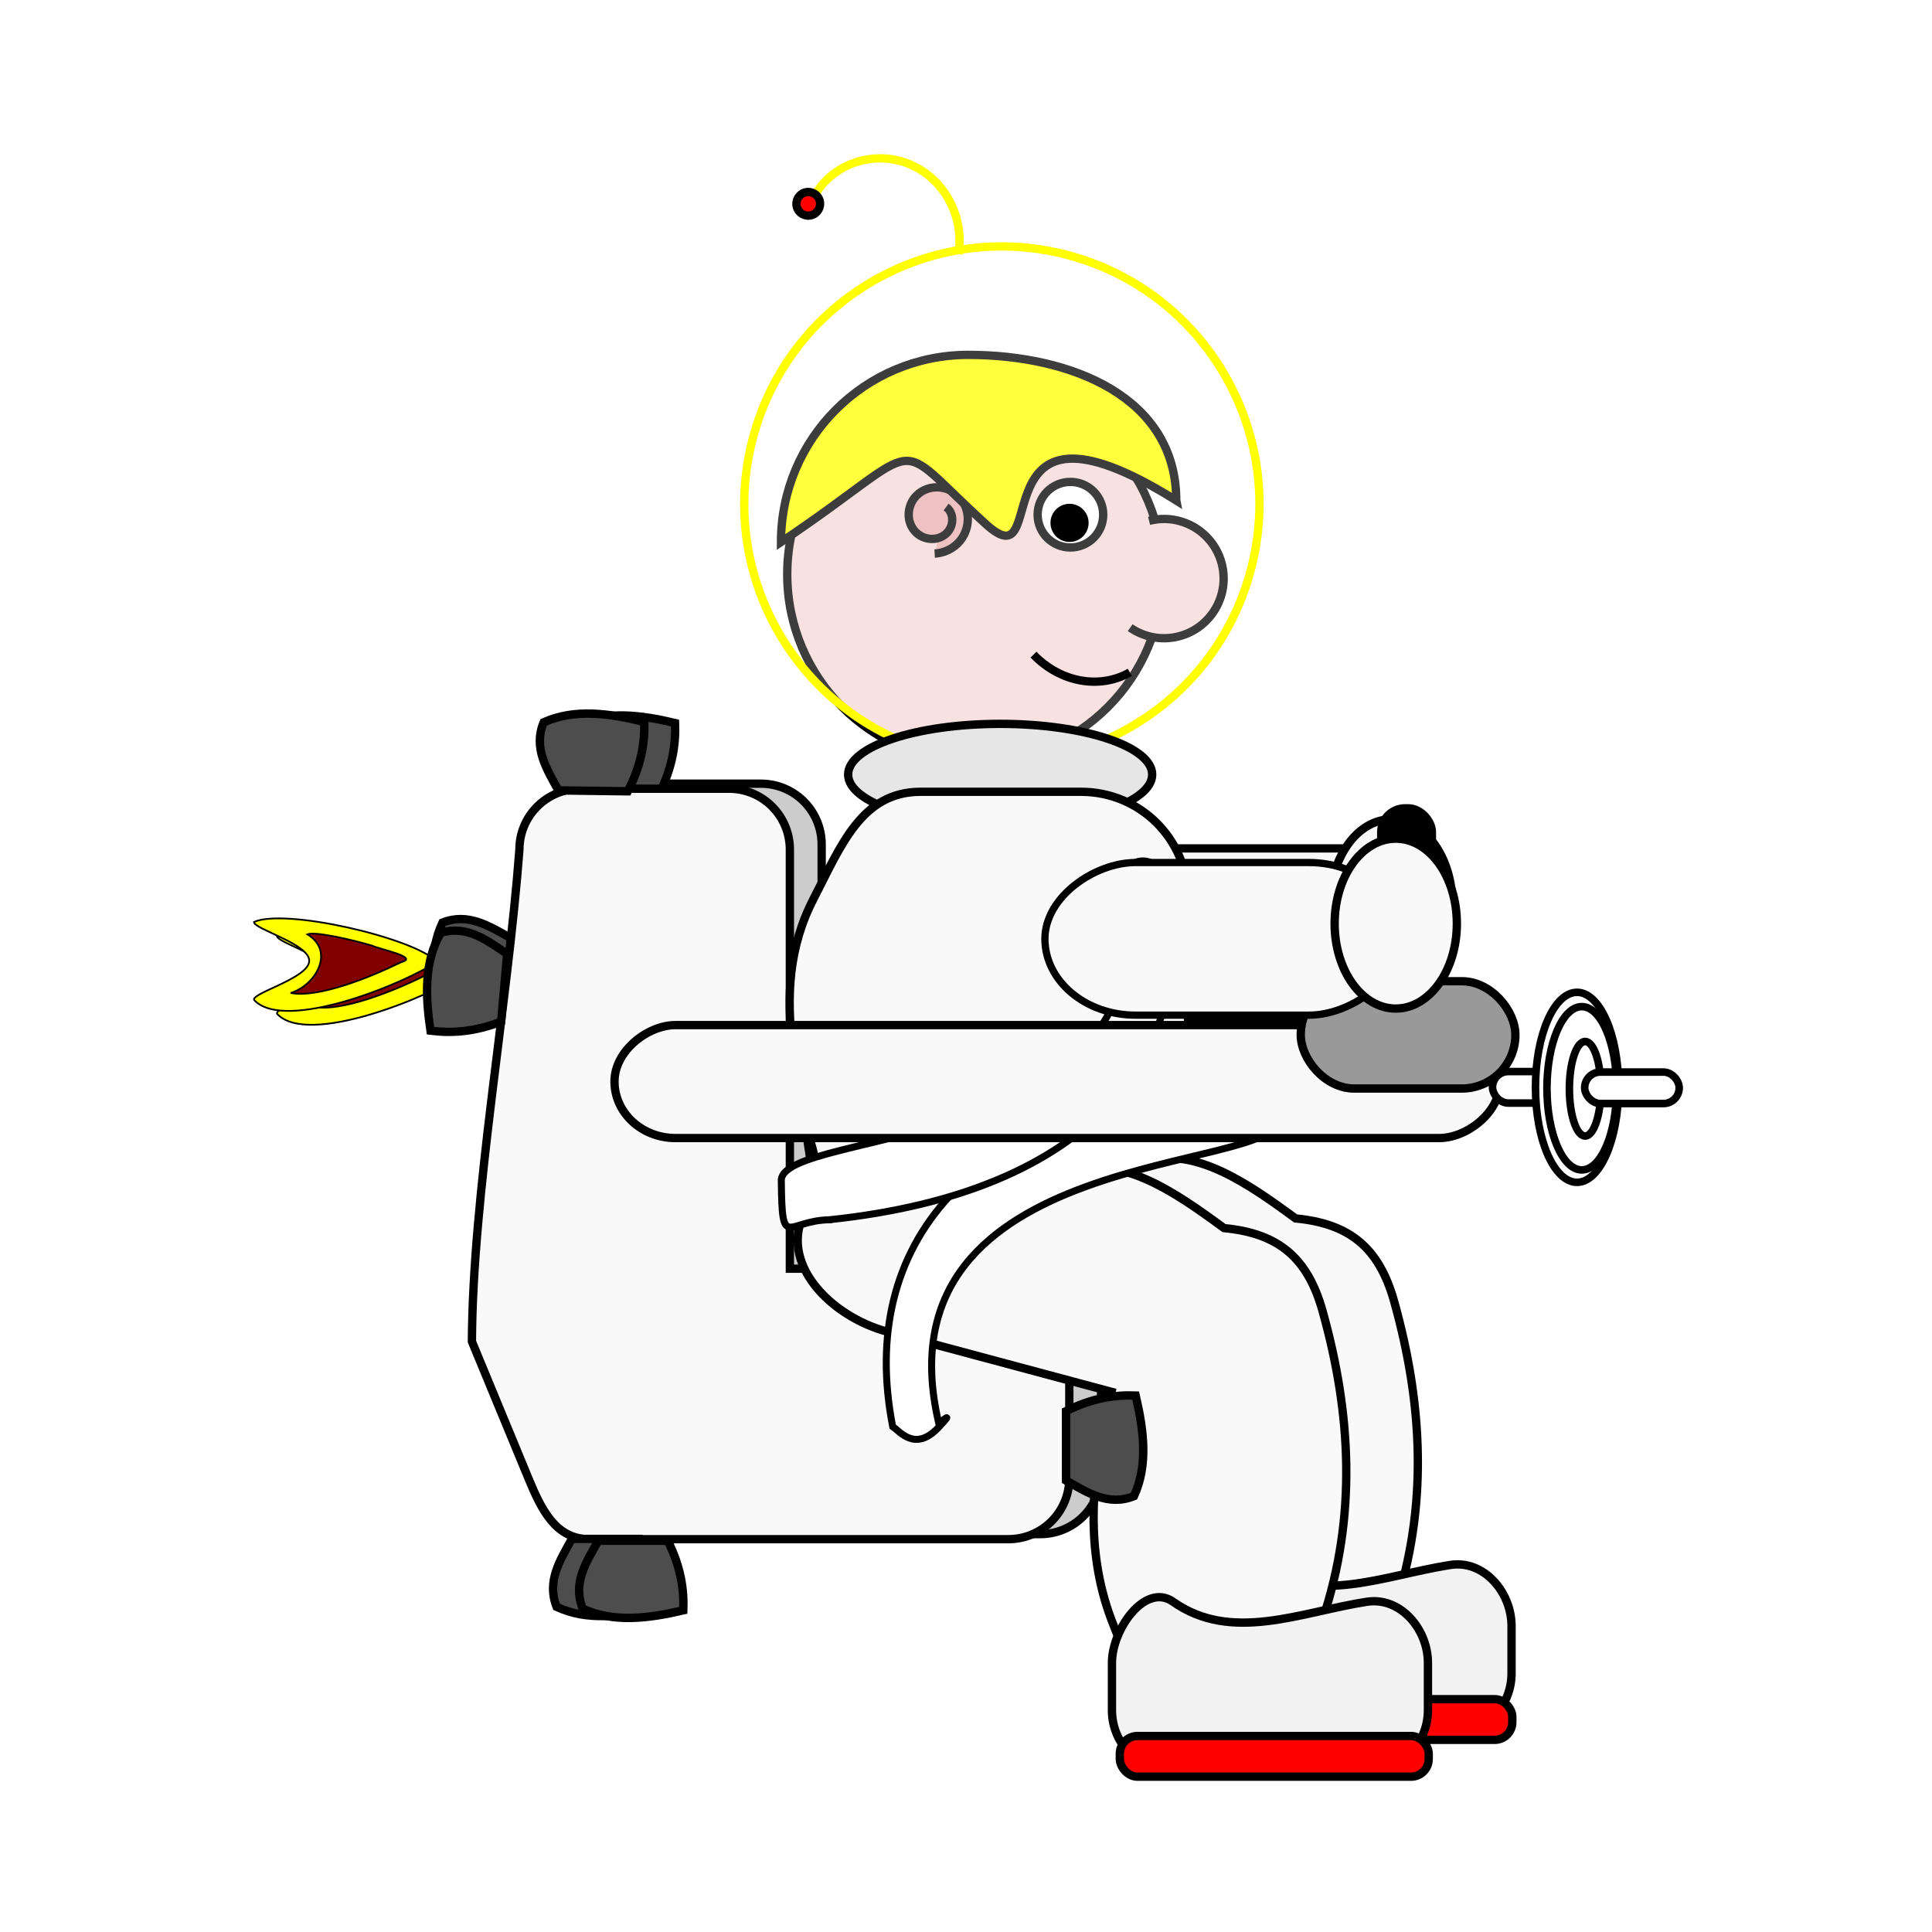 <svg:svg xmlns:dc="http://purl.org/dc/elements/1.1/" xmlns:ns1="http://sodipodi.sourceforge.net/DTD/sodipodi-0.dtd" xmlns:ns2="http://www.inkscape.org/namespaces/inkscape" xmlns:ns4="http://creativecommons.org/ns#" xmlns:rdf="http://www.w3.org/1999/02/22-rdf-syntax-ns#" xmlns:svg="http://www.w3.org/2000/svg" height="137.96" id="svg13560" version="1.1" viewBox="-17.261 -11.199 137.96 137.96" width="137.96" ns1:docname="_svgclean2.svg" ns2:version="0.48.3.1 r9886">
  <svg:defs id="defs13562">
    <svg:filter color-interpolation-filters="sRGB" height="1.108" id="filter4943-7-1" width="1.214" x="-.107" y="-.054" ns2:collect="always">
      <svg:feGaussianBlur id="feGaussianBlur4945-2-2" stdDeviation="0.603" ns2:collect="always" />
    </svg:filter>
    <svg:filter color-interpolation-filters="sRGB" height="1.108" id="filter4943-7-1-6" width="1.214" x="-.107" y="-.054" ns2:collect="always">
      <svg:feGaussianBlur id="feGaussianBlur4945-2-2-4" stdDeviation="0.603" ns2:collect="always" />
    </svg:filter>
  </svg:defs>
  <ns1:namedview bordercolor="#666666" borderopacity="1.0" fit-margin-bottom="0" fit-margin-left="0" fit-margin-right="0" fit-margin-top="0" id="base" pagecolor="#ffffff" showgrid="false" ns2:current-layer="layer1" ns2:cx="251.32015" ns2:cy="-922.84657" ns2:document-units="px" ns2:pageopacity="0.0" ns2:pageshadow="2" ns2:window-height="452" ns2:window-maximized="0" ns2:window-width="512" ns2:window-x="0" ns2:window-y="0" ns2:zoom="2.8" />
  <svg:g id="layer1" transform="translate(-43.896 -427.01)" ns2:groupmode="layer" ns2:label="Layer 1">
    <svg:g id="g6656" transform="translate(-188.08 -81.689)">
      <svg:g id="g3786-0-8" transform="matrix(.149 0 0 .149 247.09 489.2)">
        <svg:path d="m340 330.93c0 49.706-40.294 90-90 90s-90-40.294-90-90 40.294-90 90-90 90 40.294 90 90z" id="path2985-2-8" style="fill-rule:evenodd;stroke:#000000;stroke-width:4;fill:#f4d7d7" ns1:cx="250" ns1:cy="330.93362" ns1:rx="90" ns1:ry="90" ns1:type="arc" />
        <svg:path d="m333.42 305.33c15.277-3.95 30.864 5.232 34.814 20.51 3.95 15.277-5.232 30.864-20.51 34.814-8.348 2.158-16.788 0.396-23.372-4.14" id="path2987-7-6" style="fill-rule:evenodd;stroke:#000000;stroke-width:4;fill:#f4d7d7" ns1:nodetypes="csss" ns2:connector-curvature="0" />
        <svg:path d="m-387.14 349.51c0 8.679-7.035 15.714-15.714 15.714-8.679 0-15.714-7.035-15.714-15.714 0-8.679 7.035-15.714 15.714-15.714 8.679 0 15.714 7.035 15.714 15.714z" id="path2987-2-9-5" style="fill-rule:evenodd;stroke:#000000;stroke-width:4;fill:#ffffff" transform="translate(698.57 -47.143)" ns1:cx="-402.85715" ns1:cy="349.50504" ns1:rx="15.714285" ns1:ry="15.714285" ns1:type="arc" />
        <svg:path d="m-64.265 342.6c6.816-0.95 12.521 4.895 12.983 11.435 0.597 8.468-6.665 15.363-14.884 15.657-9.968 0.357-17.979-8.233-18.123-17.973-0.168-11.362 9.669-20.426 20.818-20.434 12.676-0.009 22.74 11.007 22.623 23.483-0.055 5.938-2.347 11.736-6.295 16.162" id="path3008-81-7" style="stroke:#000000;stroke-width:5.758;fill:#e9afaf" transform="matrix(.491 .491 -.491 .491 435.92 162.02)" ns1:argument="-10.950189" ns1:cx="-65" ns1:cy="353.07648" ns1:expansion="0.67000002" ns1:radius="25.253813" ns1:revolution="1.8677766" ns1:t0="0.2698009" ns1:type="spiral" />
      </svg:g>
      <svg:path d="m298.71 533.24c-14.644-9.17-8.739 6.095-13.583 1.698-7.11-6.455-3.82-5.986-14.644 1.273 0-7.384 5.986-13.371 13.371-13.371 7.384 0 14.856 3.015 14.856 10.399z" id="path2985-3-2-0-9-7" style="fill-rule:evenodd;stroke:#000000;stroke-width:.594;fill:#ffff00" ns1:nodetypes="cscsc" ns2:connector-curvature="0" />
      <svg:path d="m190 214.51c0 68.641-55.645 124.29-124.29 124.29-68.641 0-124.29-55.645-124.29-124.29 0-68.641 55.645-124.29 124.29-124.29 68.65-0.001 124.29 55.64 124.29 124.29z" id="path3778-6-6" style="fill-opacity:.239;stroke:#ffff00;stroke-width:4;fill:#ffffff" transform="matrix(.143 .038 -.038 .143 285.01 500.32)" ns1:cx="65.714287" ns1:cy="214.50504" ns1:rx="124.28571" ns1:ry="124.28571" ns1:type="arc" />
      <svg:path d="m-218.32 227.32c11.741-16.198 35.15-18.757 50.942-7.033 14.872 11.041 19.64 31.589 12.134 48.344" id="path3780-5-6" style="stroke:#ffff00;stroke-width:4;fill:none" transform="matrix(.143 -.038 .038 .143 295.15 471.33)" ns1:argument="-11.257374" ns1:cx="-192.14285" ns1:cy="249.50504" ns1:expansion="0.67000002" ns1:radius="41.557682" ns1:revolution="1.8677766" ns1:t0="0.75145787" ns1:type="spiral" />
      <svg:path d="m-265 221.65c0 3.156-2.558 5.714-5.714 5.714s-5.714-2.558-5.714-5.714 2.558-5.714 5.714-5.714 5.714 2.558 5.714 5.714z" id="path3782-8-6" style="stroke:#000000;stroke-width:4;fill:#ff0000" transform="matrix(.143 -.038 .038 .143 302.72 470.07)" ns1:cx="-270.71429" ns1:cy="221.6479" ns1:rx="5.7142859" ns1:ry="5.7142859" ns1:type="arc" />
      <svg:path d="m258.43 553.46c-2.41 0-4.355 1.94-4.355 4.35-0.845 11.163-3.332 24.571-3.392 35.125l4.032 9.759c0.92 2.228 1.94 4.355 4.35 4.355h29.922c2.41 0 4.355-1.944 4.355-4.355v-10.608c0-2.41-1.944-4.35-4.355-4.35h-15.599v-29.926c0-2.41-1.94-4.35-4.35-4.35z" id="rect3870-1-1-3-9" style="fill-rule:evenodd;stroke:#000000;stroke-width:.594;fill:#cccccc" ns1:nodetypes="sccsssssscsss" ns2:connector-curvature="0" />
      <svg:rect height="29.925" id="rect3792-2-0-6-2" ry="7.64" style="fill-rule:evenodd;stroke:#000000;stroke-width:.594;fill:#f9f9f9" transform="rotate(-90)" width="12.097" x="-570.18" y="288.12" ns2:transform-center-x="-68.571392" ns2:transform-center-y="3.0287378e-05" />
      <svg:path d="m-277.14 425.93c0 22.486-13.112 40.714-29.286 40.714s-29.286-18.228-29.286-40.714 13.112-40.714 29.286-40.714 29.286 18.228 29.286 40.714z" id="path3963-5-2-6" style="fill-rule:evenodd;stroke:#000000;stroke-width:4;fill:#f9f9f9" transform="matrix(.149 0 0 .149 359.72 498.61)" ns1:cx="-306.42856" ns1:cy="425.93362" ns1:rx="29.285715" ns1:ry="40.714287" ns1:type="arc" />
      <svg:path d="m320 525.22c0 13.413-32.619 24.286-72.857 24.286s-72.857-10.873-72.857-24.286 32.619-24.286 72.857-24.286 72.857 10.873 72.857 24.286z" id="path3784-4-2" style="fill-rule:evenodd;stroke:#000000;stroke-width:4;fill:#e6e6e6" transform="matrix(.149 0 0 .149 249.31 474.55)" ns1:cx="247.14285" ns1:cy="525.2193" ns1:rx="72.85714" ns1:ry="24.285713" ns1:type="arc" />
      <svg:path d="m251.16 564.47c-1.521-0.842-3.016-1.813-4.85-1.091-1.012 2.15-0.71 4.562-0.121 7.032 1.516 0.059 3.133-0.183 4.971-1.091z" id="rect3998-4-0-0" style="fill-rule:evenodd;stroke:#000000;stroke-width:.594;fill:#4d4d4d" ns1:nodetypes="ccccc" ns2:connector-curvature="0" />
      <svg:path d="m256.98 554.1c-0.842-1.521-1.813-3.016-1.091-4.85 2.15-1.012 4.562-0.71 7.032-0.121 0.059 1.516-0.183 3.133-1.091 4.971z" id="rect3998-1-5-2" style="fill-rule:evenodd;stroke:#000000;stroke-width:.594;fill:#4d4d4d" ns1:nodetypes="ccccc" ns2:connector-curvature="0" />
      <svg:g id="g4879-7-1" style="filter:url(#filter4943-7-1)" transform="matrix(0 -.489 -.489 0 380.6 615.07)">
        <svg:path d="m103.77 298.79c-1.031 0.071-3.179-8.066-5.662-8.066-2.532 0-4.716 8.466-5.722 8.052-4.859-4.478 2.58-22.428 5.601-26.69 3.482 3.424 7.824 22.178 5.783 26.704z" id="path4766-0-1" style="fill-rule:evenodd;stroke:#000000;stroke-width:.25;fill:#ffff00" ns1:nodetypes="cscccc" ns2:connector-curvature="0" />
        <svg:path d="m97.906 277.28c-2.298 4.703-5.272 12.152-4.5 16.156 1.071-3.596 6.038-6.566 8.562-2.438 0.473-1.126-0.833-6.692-1.656-9.469-0.486-0.888-1.676-7-2.406-4.25z" id="path4766-84-54-3" style="fill-rule:evenodd;stroke:#000000;stroke-width:.25;fill:#800000" ns2:connector-curvature="0" />
      </svg:g>
      <svg:g id="g4879-7-1-0" style="filter:url(#filter4943-7-1-6)" transform="matrix(0 -.489 -.489 0 378.96 614.08)">
        <svg:path d="m103.77 298.79c-1.031 0.071-3.179-8.066-5.662-8.066-2.532 0-4.716 8.466-5.722 8.052-4.859-4.478 2.58-22.428 5.601-26.69 3.482 3.424 7.824 22.178 5.783 26.704z" id="path4766-0-1-6" style="fill-rule:evenodd;stroke:#000000;stroke-width:.25;fill:#ffff00" ns1:nodetypes="cscccc" ns2:connector-curvature="0" />
        <svg:path d="m97.906 277.28c-2.298 4.703-5.272 12.152-4.5 16.156 1.071-3.596 6.038-6.566 8.562-2.438 0.473-1.126-0.833-6.692-1.656-9.469-0.486-0.888-1.676-7-2.406-4.25z" id="path4766-84-54-3-2" style="fill-rule:evenodd;stroke:#000000;stroke-width:.25;fill:#800000" ns2:connector-curvature="0" />
      </svg:g>
      <svg:path d="m256.16 553.82c-2.41 0-4.355 1.94-4.355 4.35-0.845 11.163-3.332 24.571-3.392 35.125l4.032 9.759c0.92 2.228 1.94 4.355 4.35 4.355h29.922c2.41 0 4.355-1.944 4.355-4.355v-10.608c0-2.41-1.944-4.35-4.355-4.35h-15.599v-29.926c0-2.41-1.94-4.35-4.35-4.35z" id="rect3870-1-0-9" style="fill-rule:evenodd;stroke:#000000;stroke-width:.594;fill:#f9f9f9" ns1:nodetypes="sccsssssscsss" ns2:connector-curvature="0" />
      <svg:path d="m280.45 554.04h11.461c4.233 0 7.64 3.408 7.64 7.64v21.011c0 4.233-3.408 7.64-7.64 7.64h-11.461c-4.233 0-7.39-3.415-7.64-7.64-0.415-7.004-3.625-14.007 0-21.011 1.946-3.759 3.408-7.64 7.64-7.64z" id="rect3792-5-9" style="fill-rule:evenodd;stroke:#000000;stroke-width:.594;fill:#f9f9f9" ns1:nodetypes="sssssssss" ns2:connector-curvature="0" />
      <svg:path d="m278.65 576.24c-3.254 0.113 1.051 2.715-1.312 7.052-1.997 3.665 1.768 7.521 5.856 8.616l15.998 4.29c-1.444 5.669-1.937 11.18 0 16.286 1.501 3.958 3.361 7.642 7.535 7.642 4.174 0 6.194-3.627 7.535-7.642 2.457-7.357 2.063-14.714 0-22.071-1.077-3.84-3.197-5.543-7.032-5.907-3.599-2.646-6.986-4.928-10.586-4.182" id="rect3792-0-3-0-2" style="fill-rule:evenodd;stroke:#000000;stroke-width:.594;fill:#f9f9f9" ns1:nodetypes="csccsssscc" ns2:connector-curvature="0" />
      <svg:g id="g4194-9-1-1" transform="matrix(.149 0 0 .149 255.65 483.99)">
        <svg:path d="m327.52 840.66c28.124 19.812 61.207 4.909 92.862 0 16.033-2.486 29.286 13.061 29.286 29.286v22.684c0 16.224-13.061 29.286-29.286 29.286h-92.862c-16.224 0-29.286-13.061-29.286-29.286v-22.684c0-16.224 16.022-38.629 29.286-29.286z" id="rect3868-9-2-7" style="fill-rule:evenodd;stroke:#000000;stroke-width:4;fill:#f2f2f2" ns1:nodetypes="sssssssss" ns2:connector-curvature="0" ns2:transform-center-x="-32.857155" />
        <svg:rect height="19.504" id="rect3868-1-6-1-9" ry="8.471" style="fill-rule:evenodd;stroke:#000000;stroke-width:4;fill:#ff0000" width="148.03" x="302.01" y="904.99" ns2:transform-center-x="-32.857158" />
      </svg:g>
      <svg:path d="m273.54 576.93c-3.254 0.113 1.051 2.715-1.312 7.052-1.997 3.665 1.768 7.521 5.856 8.616l15.998 4.29c-1.444 5.669-1.937 11.18 0 16.286 1.501 3.958 3.361 7.642 7.535 7.642 4.174 0 6.194-3.627 7.535-7.642 2.457-7.357 2.063-14.714 0-22.071-1.077-3.84-3.197-5.543-7.032-5.907-3.599-2.646-6.986-4.928-10.586-4.182" id="rect3792-0-38-3" style="fill-rule:evenodd;stroke:#000000;stroke-width:.594;fill:#f9f9f9" ns1:nodetypes="csccsssscc" ns2:connector-curvature="0" />
      <svg:path d="m302.55 574.66c-18.71 1.972-26.621 11.748-24.089 24.713 0.529 0.357 1.618 1.836 3.295 0.031 1.239-1.334 0.095-0.27-0.016-0.313-4.645-19.949 24.591-17.761 24.242-21.708-0.055-4.96-0.345-2.785-3.432-2.724z" id="path4343-7-3" style="stroke:#000000;stroke-width:.5px;fill:#ffffff" ns1:nodetypes="ccscccc" ns2:connector-curvature="0" />
      <svg:g id="g4194-96-0" transform="matrix(.149 0 0 .149 249.68 486.62)">
        <svg:path d="m327.52 840.66c28.124 19.812 61.207 4.909 92.862 0 16.033-2.486 29.286 13.061 29.286 29.286v22.684c0 16.224-13.061 29.286-29.286 29.286h-92.862c-16.224 0-29.286-13.061-29.286-29.286v-22.684c0-16.224 16.022-38.629 29.286-29.286z" id="rect3868-14-4" style="fill-rule:evenodd;stroke:#000000;stroke-width:4;fill:#f2f2f2" ns1:nodetypes="sssssssss" ns2:connector-curvature="0" ns2:transform-center-x="-32.857155" />
        <svg:rect height="19.504" id="rect3868-1-1-0" ry="8.471" style="fill-rule:evenodd;stroke:#000000;stroke-width:4;fill:#ff0000" width="148.03" x="302.01" y="904.99" ns2:transform-center-x="-32.857158" />
      </svg:g>
      <svg:path d="m273.94 584.6c18.71-1.972 26.621-11.748 24.089-24.713-0.529-0.357-1.618-1.836-3.295-0.031-1.239 1.334-0.095 0.27 0.016 0.313 4.645 19.949-24.591 17.761-24.242 21.708 0.055 4.96 0.345 2.785 3.432 2.724z" id="path4343-3-8-6" style="stroke:#000000;stroke-width:.5px;fill:#ffffff" ns1:nodetypes="ccscccc" ns2:connector-curvature="0" />
      <svg:rect height="63.245" id="rect3870-1-5-2-6-9" ry="4.351" style="fill-rule:evenodd;stroke:#000000;stroke-width:.594;fill:#f9f9f9" transform="rotate(90)" width="8.065" x="570.7" y="-321.84" />
      <svg:g id="g3959-6-1" transform="matrix(.149 0 0 .149 379.97 522.94)">
        <svg:rect height="51.429" id="rect3948-6-4" ry="25.714" style="fill-rule:evenodd;stroke:#000000;stroke-width:4;fill:#999999" width="102.86" x="-485.71" y="299.51" />
        <svg:rect height="91.429" id="rect3950-5-5" ry="11.429" style="fill-rule:evenodd;stroke:#000000;stroke-width:4;fill:#000000" width="24.286" x="-447.14" y="216.65" />
      </svg:g>
      <svg:rect height="25.331" id="rect3792-2-6-1" ry="6.468" style="fill-rule:evenodd;stroke:#000000;stroke-width:.519;fill:#f9f9f9" transform="rotate(-90)" width="10.899" x="-569.99" y="289.33" ns2:transform-center-x="-58.044859" />
      <svg:path d="m-277.14 425.93c0 22.486-13.112 40.714-29.286 40.714s-29.286-18.228-29.286-40.714 13.112-40.714 29.286-40.714 29.286 18.228 29.286 40.714z" id="path3963-9-2" style="fill-rule:evenodd;stroke:#000000;stroke-width:4;fill:#f9f9f9" transform="matrix(.149 0 0 .149 360.04 499.99)" ns1:cx="-306.42856" ns1:cy="425.93362" ns1:rx="29.285715" ns1:ry="40.714287" ns1:type="arc" />
      <svg:path d="m-377.31 309.51c0 16.696-12.417 31.356-30.395 35.885" id="path3994-6-1" style="stroke:#000000;stroke-width:4;fill:none" transform="matrix(.074 .129 -.129 .074 363.24 571.28)" ns1:cx="-419.01868" ns1:cy="309.50504" ns1:end="1.2960808" ns1:open="true" ns1:rx="41.709339" ns1:ry="37.282967" ns1:start="0" ns1:type="arc" />
      <svg:path d="m-428.57 265.22c0 3.945-3.198 7.143-7.143 7.143-3.945 0-7.143-3.198-7.143-7.143s3.198-7.143 7.143-7.143 7.143 3.198 7.143 7.143z" id="path3996-2-8" style="stroke:#000000;stroke-width:4;fill:#000000" transform="matrix(.149 0 0 .149 356.01 495.32)" ns1:cx="-435.71429" ns1:cy="265.21933" ns1:rx="7.1428571" ns1:ry="7.1428571" ns1:type="arc" />
      <svg:path d="m255.55 607.39c-0.842 1.521-1.813 3.016-1.091 4.85 2.15 1.012 4.562 0.71 7.032 0.121 0.059-1.516-0.183-3.133-1.091-4.971z" id="rect3998-6-2" style="fill-rule:evenodd;stroke:#000000;stroke-width:.594;fill:#4d4d4d" ns1:nodetypes="ccccc" ns2:connector-curvature="0" />
      <svg:path d="m257.44 607.52c-0.86 1.521-1.852 3.016-1.114 4.85 2.196 1.012 4.66 0.71 7.182 0.121 0.06-1.516-0.187-3.133-1.114-4.971z" id="rect3998-2-4-0" style="fill-rule:evenodd;stroke:#000000;stroke-width:.601;fill:#4d4d4d" ns1:nodetypes="ccccc" ns2:connector-curvature="0" />
      <svg:path d="m250.93 565.62c-1.441-0.973-2.844-2.072-4.735-1.515-1.198 2.052-1.11 4.482-0.742 6.994 1.505 0.192 3.137 0.094 5.048-0.648z" id="rect3998-8-5-4" style="fill-rule:evenodd;stroke:#000000;stroke-width:.594;fill:#4d4d4d" ns1:nodetypes="ccccc" ns2:connector-curvature="0" />
      <svg:path d="m254.59 553.94c-0.84-1.532-1.812-3.04-1.05-4.864 2.209-0.983 4.668-0.648 7.183-0.027 0.04 1.517-0.228 3.13-1.179 4.956z" id="rect3998-2-2-2-8" style="fill-rule:evenodd;stroke:#000000;stroke-width:.601;fill:#4d4d4d" ns1:nodetypes="ccccc" ns2:connector-curvature="0" />
      <svg:path d="m290.84 603.22c1.521 0.86 3.016 1.852 4.85 1.114 1.012-2.196 0.71-4.66 0.121-7.182-1.516-0.06-3.133 0.187-4.971 1.114z" id="rect3998-2-24-7-9" style="fill-rule:evenodd;stroke:#000000;stroke-width:.601;fill:#4d4d4d" ns1:nodetypes="ccccc" ns2:connector-curvature="0" />
      <svg:g id="g4512-2-5" transform="matrix(.135 0 0 .135 323.85 560.99)">
        <svg:rect height="16.668" id="rect4452-0-2-2" ry="8.334" style="fill-rule:evenodd;stroke:#000000;stroke-width:4;fill:#ffffff" width="50.003" x="-18.94" y="96.505" />
        <svg:path d="m80.307 92.97c0 27.755-9.837 50.255-21.971 50.255s-21.971-22.5-21.971-50.255 9.837-50.255 21.971-50.255 21.971 22.5 21.971 50.255z" id="path4456-8-6-4-5" style="fill-rule:evenodd;stroke:#000000;stroke-width:4;fill:#ffffff" transform="translate(-32.577 11.869)" ns1:cx="58.336311" ns1:cy="92.969803" ns1:rx="21.970819" ns1:ry="50.255093" ns1:type="arc" />
        <svg:path d="m76.772 92.97c0 23.85-8.254 43.184-18.435 43.184-10.182 0-18.435-19.334-18.435-43.184s8.254-43.184 18.435-43.184c10.182 0 18.435 19.334 18.435 43.184z" id="path4456-8-2-8" style="fill-rule:evenodd;stroke:#000000;stroke-width:4;fill:#ffffff" transform="translate(-30.052 12.374)" ns1:cx="58.336311" ns1:cy="92.969803" ns1:rx="18.435286" ns1:ry="43.184025" ns1:type="arc" />
        <svg:path d="m66.67 92.97c0 13.808-3.731 25.001-8.334 25.001s-8.334-11.193-8.334-25.001 3.731-25.001 8.334-25.001 8.334 11.193 8.334 25.001z" id="path4456-84-2" style="fill-rule:evenodd;stroke:#000000;stroke-width:4;fill:#ffffff" transform="translate(-28.284 12.627)" ns1:cx="58.336311" ns1:cy="92.969803" ns1:rx="8.3337584" ns1:ry="25.001276" ns1:type="arc" />
        <svg:rect height="16.668" id="rect4452-6-9" ry="8.334" style="fill-rule:evenodd;stroke:#000000;stroke-width:4;fill:#ffffff" width="50.003" x="29.8" y="96.758" />
      </svg:g>
    </svg:g>
  </svg:g>
</svg:svg>